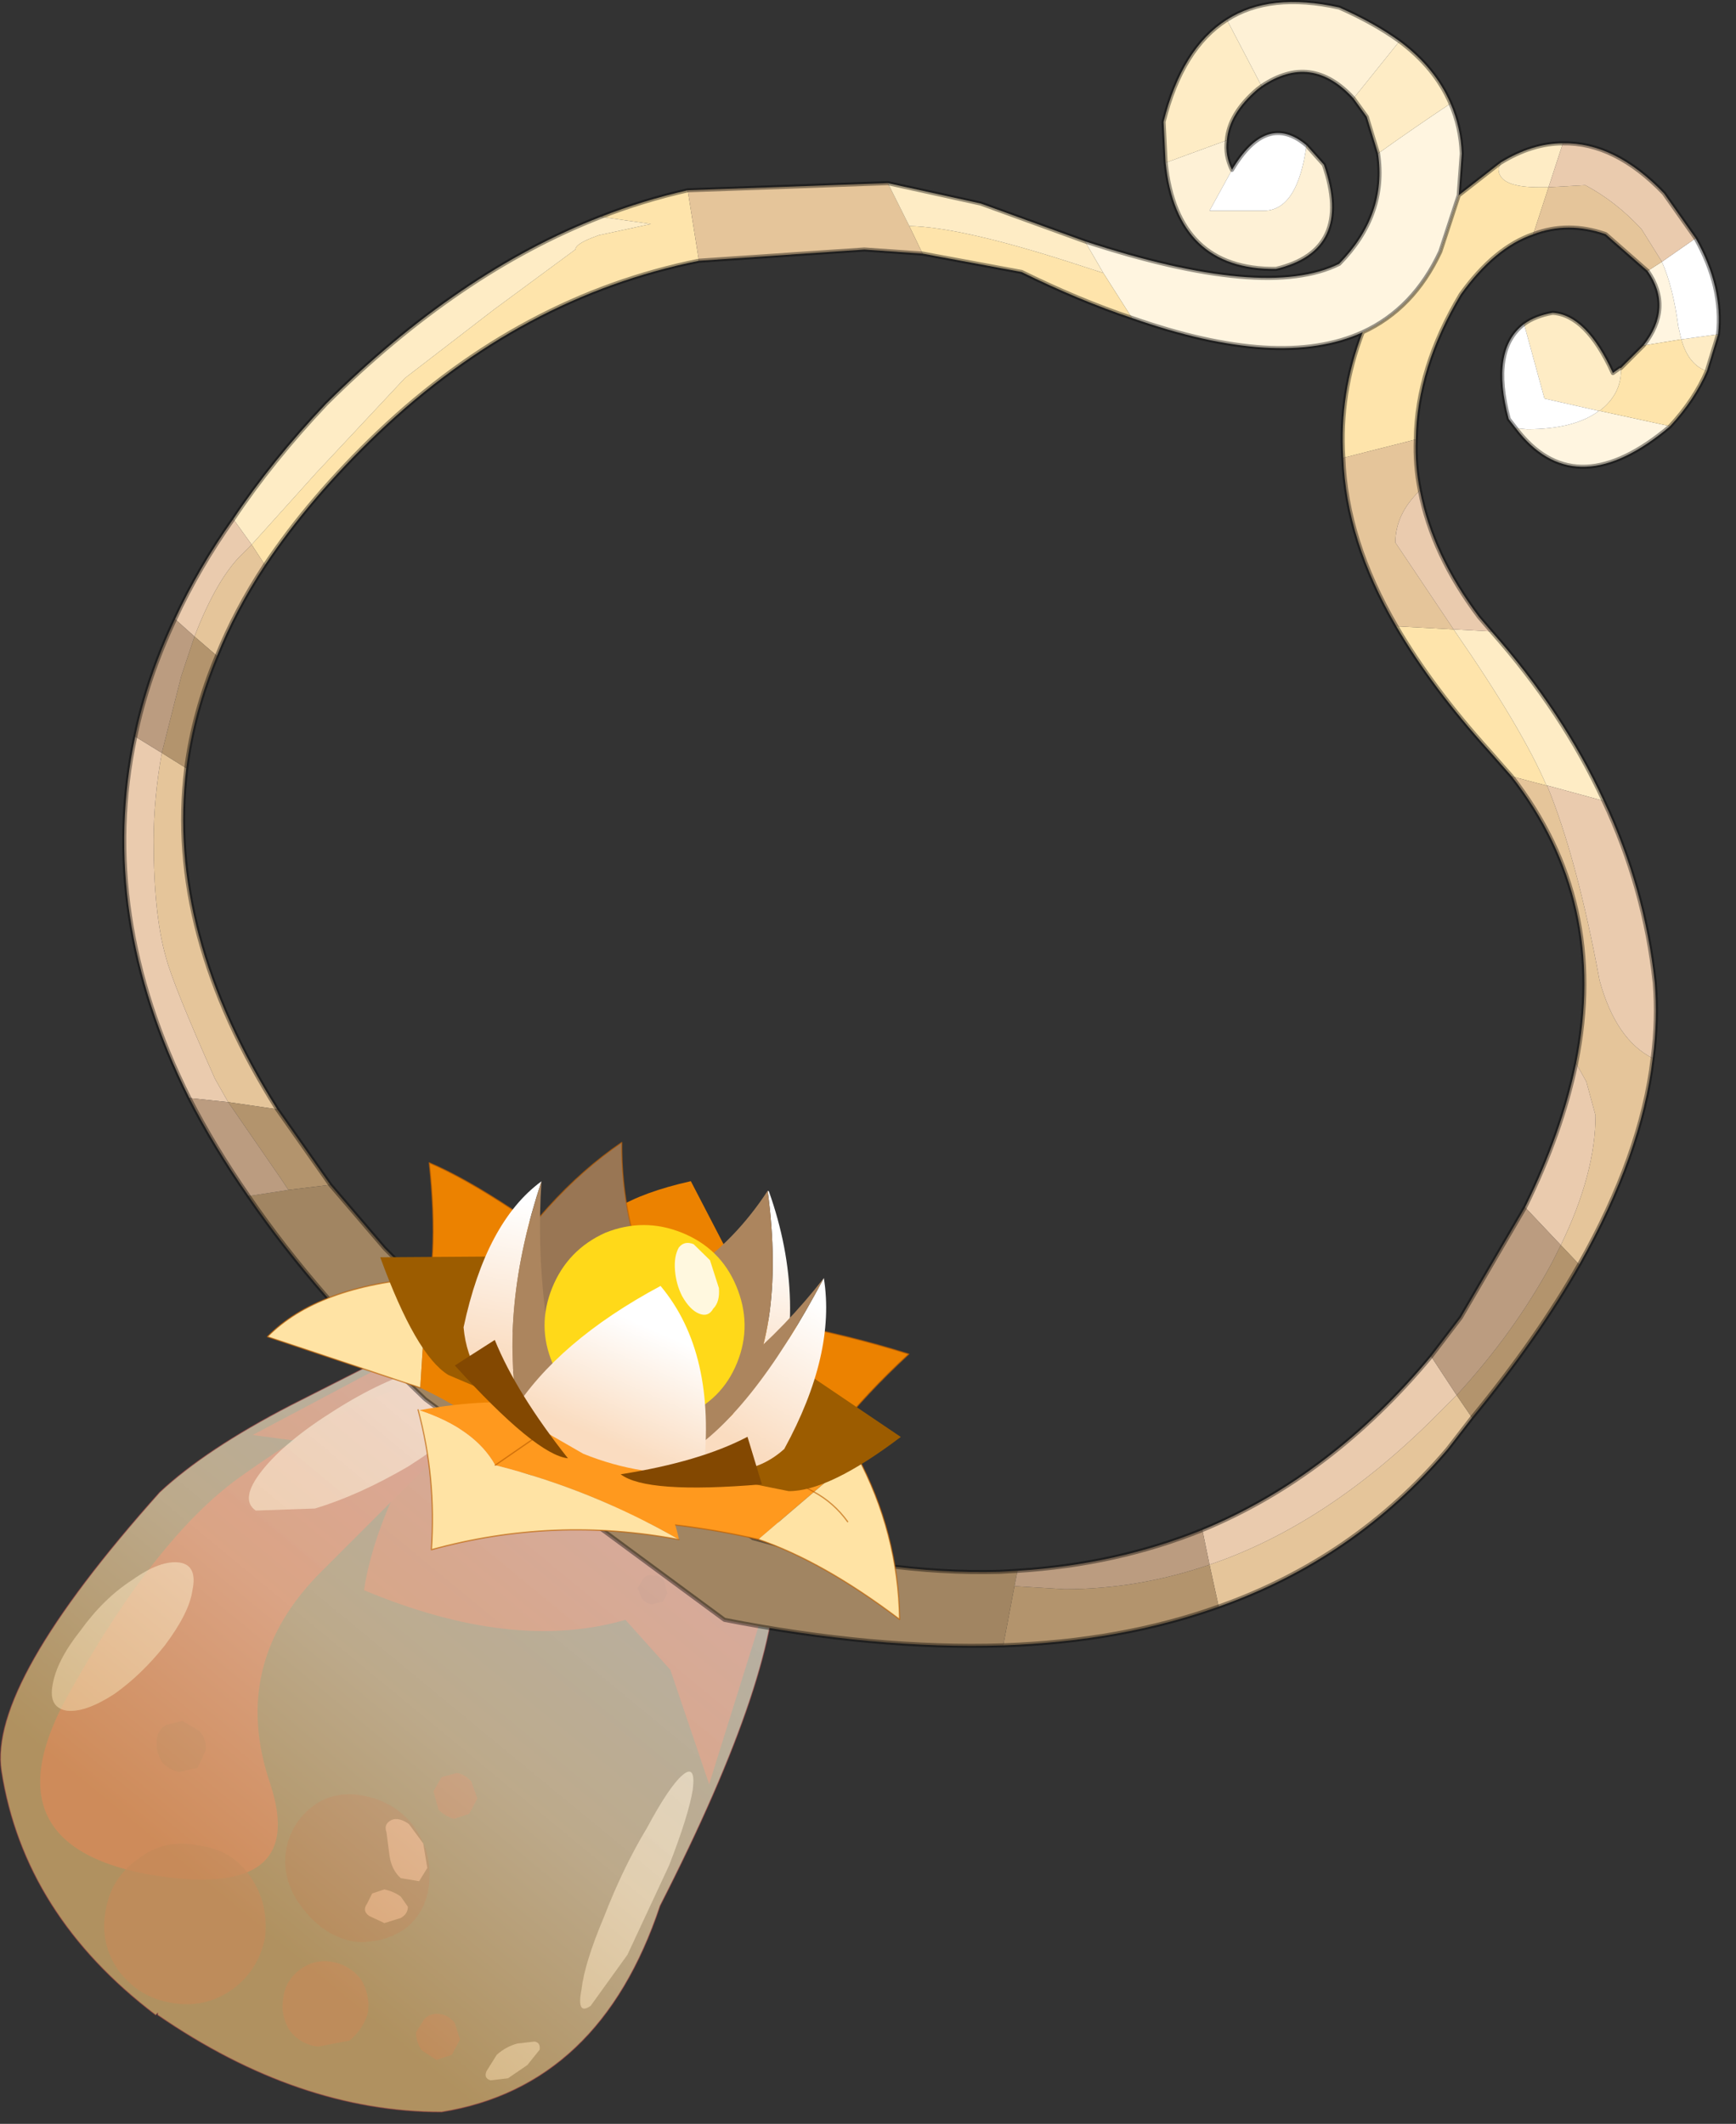 <?xml version="1.0" encoding="UTF-8" standalone="no"?>
<!DOCTYPE svg PUBLIC "-//W3C//DTD SVG 1.1//EN" "http://www.w3.org/Graphics/SVG/1.1/DTD/svg11.dtd">
<svg width="100%" height="100%" viewBox="0 0 85 104" version="1.1" xmlns="http://www.w3.org/2000/svg" xmlns:xlink="http://www.w3.org/1999/xlink" xml:space="preserve" xmlns:serif="http://www.serif.com/" style="fill-rule:evenodd;clip-rule:evenodd;stroke-linecap:round;stroke-linejoin:round;">
    <rect x="0" y="0" width="85" height="104" fill="#333333" stroke="none"/>
    <g transform="matrix(1,0,0,1,-233.378,-148.682)">
        <g>
            <g id="shape0">
                <path d="M270.4,221.05L270.9,227.1L268.1,236.05L266.2,230.45L264,228C260.333,229.067 256.067,228.583 251.2,226.55C251.5,224.583 252.3,222.4 253.6,220L245.75,218.95L254.7,214.2L257.75,213.75C261.117,213.75 264.267,214.8 267.2,216.9L270.4,221.05" style="fill:#8c231d;"/>
                <path d="M252.95,216.65C255.217,215.65 256.65,215.367 257.25,215.8C257.85,216.233 257.417,217.233 255.95,218.8L249.15,225.6C246.117,228.6 245.267,232.067 246.6,236C247.9,239.9 245.883,241.383 240.55,240.45C235.183,239.417 233.967,236.383 236.9,231.35C239.767,226.25 242.583,222.75 245.35,220.85C248.117,218.883 250.65,217.483 252.95,216.65" style="fill:#961f1f;"/>
                <path d="M264.6,226.45L264.9,225.95C265.033,225.817 265.2,225.783 265.4,225.85C265.567,225.817 265.733,225.9 265.9,226.1L266.05,226.7L265.85,227.1L265.3,227.25C265.1,227.217 264.933,227.117 264.8,226.95L264.6,226.45M256.45,235.9L256.75,236.75L256.35,237.5L255.6,237.75C255.3,237.65 255.05,237.5 254.85,237.3L254.6,236.4L255,235.7L255.75,235.5C255.983,235.533 256.217,235.667 256.45,235.9M251.05,245.6C251.35,246.1 251.467,246.633 251.4,247.2C251.267,247.733 250.967,248.2 250.5,248.6L248.95,248.9C248.383,248.833 247.917,248.567 247.55,248.1C247.25,247.6 247.15,247.067 247.25,246.5C247.317,245.933 247.6,245.467 248.1,245.1C248.567,244.767 249.083,244.65 249.65,244.75C250.217,244.85 250.683,245.133 251.05,245.6M253.75,248.2L254.15,247.55C254.35,247.35 254.6,247.267 254.9,247.3C255.2,247.333 255.45,247.483 255.65,247.75L255.9,248.55L255.5,249.3L254.75,249.55L254.05,249.1C253.85,248.833 253.75,248.533 253.75,248.2M244.75,246.1C243.85,246.733 242.85,246.95 241.75,246.75C240.717,246.583 239.867,246.067 239.2,245.2C238.567,244.3 238.35,243.317 238.55,242.25C238.717,241.183 239.25,240.333 240.15,239.7C241.017,239.033 242,238.817 243.1,239.05C244.2,239.183 245.05,239.7 245.65,240.6C246.25,241.467 246.483,242.467 246.35,243.6C246.117,244.667 245.583,245.5 244.75,246.1M241.3,234.95C241.1,234.617 241.017,234.283 241.05,233.95C241.05,233.617 241.2,233.35 241.5,233.15L242.3,232.95L243.15,233.45C243.383,233.717 243.483,234.033 243.45,234.4L243.05,235.25L242.15,235.45C241.817,235.383 241.533,235.217 241.3,234.95" style="fill:#771a1a;fill-opacity:0.7;"/>
                <path d="M253.55,238C254.183,238.833 254.467,239.733 254.4,240.7C254.367,241.7 253.983,242.5 253.25,243.1C252.483,243.633 251.617,243.85 250.65,243.75C249.717,243.55 248.933,243.05 248.3,242.25C247.6,241.417 247.283,240.517 247.35,239.55C247.45,238.583 247.867,237.8 248.6,237.2C249.3,236.633 250.133,236.433 251.1,236.6C252.1,236.767 252.917,237.233 253.55,238" style="fill:#4f1111;fill-opacity:0.7;"/>
                <path d="M253.4,238L254.1,238.95L254.3,240.15L253.9,240.8L253,240.65C252.7,240.383 252.517,240.017 252.45,239.55L252.3,238.4C252.2,238.133 252.283,237.933 252.55,237.8C252.783,237.7 253.067,237.767 253.4,238M253,241.55L253.35,242.05C253.35,242.283 253.233,242.467 253,242.6L252.2,242.85L251.45,242.5C251.217,242.333 251.183,242.133 251.35,241.9L251.6,241.4L252.2,241.2C252.5,241.267 252.767,241.383 253,241.55" style="fill:#ea9999;fill-opacity:0.7;"/>
                <path d="M257.25,215.65C257.75,215.983 257.633,216.617 256.9,217.55C256.167,218.483 254.983,219.467 253.35,220.5C251.75,221.433 250.233,222.117 248.8,222.55L245.9,222.65C245.367,222.283 245.467,221.633 246.2,220.7C246.967,219.733 248.15,218.75 249.75,217.75C251.317,216.75 252.817,216.05 254.25,215.65C255.75,215.217 256.75,215.217 257.25,215.65M238.95,231.65C238.017,232.25 237.25,232.517 236.65,232.45C236.05,232.35 235.817,231.933 235.95,231.2C236.083,230.4 236.533,229.517 237.3,228.55C238.067,227.483 238.917,226.65 239.85,226.05C240.783,225.383 241.567,225.1 242.2,225.2C242.767,225.3 242.967,225.75 242.8,226.55C242.7,227.283 242.25,228.183 241.45,229.25C240.683,230.217 239.85,231.017 238.95,231.65" style="fill:#fff;fill-opacity:0.6;"/>
                <path d="M267.3,236.3C267.167,237.133 266.783,238.367 266.15,240L264.1,244.4L262.3,246.9C261.833,247.233 261.683,246.967 261.85,246.1C261.95,245.233 262.317,244.05 262.95,242.55C263.583,240.917 264.283,239.467 265.05,238.2C265.783,236.833 266.367,235.967 266.8,235.6C267.233,235.233 267.4,235.467 267.3,236.3" style="fill:#fff;fill-opacity:0.6;"/>
                <path d="M259.8,249.05L259.2,249.8L258.25,250.45L257.4,250.55C257.167,250.483 257.1,250.333 257.2,250.1L257.7,249.3C258,249.033 258.333,248.85 258.7,248.75L259.55,248.65C259.75,248.683 259.833,248.817 259.8,249.05" style="fill:#fff;fill-opacity:0.6;"/>
                <path d="M241,247.35C236.7,244.083 234.183,240.1 233.45,235.4C233.017,232.567 235.6,228.017 241.2,221.75C242.7,220.35 244.833,218.933 247.6,217.5L254.8,213.85C259.4,212.317 263.75,213.283 267.85,216.75C270.783,219.317 271.95,222.1 271.35,225.1C271.55,228.6 269.667,234.233 265.7,242C263.733,247.9 260.167,251.267 255,252.1C250.333,252.1 245.7,250.517 241.1,247.35L241.1,247.25L241,247.35" style="fill:url(#_Linear1);"/>
                <path d="M241,247.35C236.7,244.083 234.183,240.1 233.45,235.4C233.017,232.567 235.6,228.017 241.2,221.75C242.7,220.35 244.833,218.933 247.6,217.5L254.8,213.85C259.4,212.317 263.75,213.283 267.85,216.75C270.783,219.317 271.95,222.1 271.35,225.1C271.55,228.6 269.667,234.233 265.7,242C263.733,247.9 260.167,251.267 255,252.1C250.333,252.1 245.7,250.517 241.1,247.35L241.1,247.25L241.05,247.3" style="fill:none;fill-rule:nonzero;stroke:#a14040;stroke-opacity:0.5;stroke-width:0.05px;"/>
                <path d="M315.15,169.55L314.85,169.8C311.883,172.167 309.467,172.117 307.6,169.65L308.15,169.7C309.65,169.7 310.8,169.417 311.6,168.85L311.65,168.8L311.7,168.8L315.15,169.55M313.85,165.6C314.817,164.367 314.883,163.15 314.05,161.95L314.75,161.5C315.117,162.333 315.383,163.383 315.55,164.65L315.7,165.3L313.85,165.6M286.5,160.5C292.4,162.433 296.55,162.8 298.95,161.6C300.517,160 301.15,158.2 300.85,156.2C302.017,155.367 303.2,154.55 304.4,153.75C304.733,154.517 304.917,155.333 304.95,156.2L304.8,158.25L303.9,161C303.033,162.867 301.767,164.183 300.1,164.95C297.4,166.183 293.633,165.95 288.8,164.25L287.4,162.05L286.5,160.5" style="fill:#fff5e0;"/>
                <path d="M315.7,165.3C315.933,166.133 316.35,166.65 316.95,166.85C316.55,167.783 315.95,168.683 315.15,169.55L311.7,168.8C312.4,168.267 312.75,167.6 312.75,166.8L312.7,166.7L312.75,166.7L313.85,165.6L315.7,165.3M308.45,160.15C307.183,160.583 306,161.567 304.9,163.1C303.467,165.5 302.733,167.867 302.7,170.2L299.15,171.1C299.017,169 299.333,166.95 300.1,164.95C301.767,164.183 303.033,162.867 303.9,161L304.8,158.25L306.85,156.65L306.75,156.95C306.75,157.55 307.4,157.85 308.7,157.85L309.2,157.85L308.45,160.15M262.8,159.3C264.167,158.767 265.583,158.333 267.05,158L267.6,161.45C261.8,162.617 256.567,165.417 251.9,169.85C249.667,171.983 247.817,174.15 246.35,176.35L245.7,175.35L248.85,171.85L253.2,167.2L257.55,163.85L261.55,160.9C261.55,160.7 261.933,160.467 262.7,160.2L265.25,159.65L262.8,159.3M288.8,164.25C287.1,163.683 285.3,162.933 283.4,162L278.55,161.1L277.9,159.75C279.567,159.783 282.167,160.367 285.7,161.5L287.4,162.05L288.8,164.25M307.4,186.7L306.3,185.45C304.433,183.383 302.917,181.35 301.75,179.35L304.55,179.5L304.65,179.65C306.817,182.783 308.3,185.283 309.1,187.15L307.4,186.7" style="fill:#fee4ab;"/>
                <path d="M314.05,161.95L312,160.15C310.767,159.717 309.583,159.717 308.45,160.15L309.2,157.85L311,157.75C312,158.283 312.917,159 313.75,159.9L314.75,161.5L314.05,161.95M302.7,170.2C302.667,171.033 302.733,171.867 302.9,172.7C302.1,173.467 301.7,174.317 301.7,175.25L304.55,179.5L301.75,179.35C300.117,176.55 299.25,173.8 299.15,171.1L302.7,170.2M314.3,200.5C313.933,203.633 312.733,207 310.7,210.6L309.8,209.65C310.933,207.317 311.5,205.2 311.5,203.3L311.05,201.65L310.55,200.75C311.617,195.45 310.567,190.767 307.4,186.7L309.1,187.15L309.15,187.15L309.15,187.2C310.117,189.567 310.967,192.733 311.7,196.7C312.233,198.633 313.1,199.9 314.3,200.5M305.45,218.1L304.25,219.65C301.217,223.217 297.483,225.783 293.05,227.35L292.6,225.3C296.433,224 300.117,221.583 303.65,218.05L304.7,217L305.45,218.1M267.05,158L276.85,157.65L277.9,159.75L278.55,161.1L275.7,160.9L267.6,161.45L267.05,158M246.35,176.35C245.383,177.817 244.6,179.3 244,180.8L242.9,179.85C243.633,177.95 244.417,176.6 245.25,175.8L245.7,175.35L246.35,176.35M242.5,186.3C241.833,191.667 243.317,197.233 246.95,203L244.55,202.65L243.9,201.5C242.533,198.433 241.733,196.45 241.5,195.55C241.1,194.15 240.9,192.25 240.9,189.85C240.9,188.483 241.033,187.05 241.3,185.55L242.5,186.3" style="fill:#e5c59a;"/>
                <path d="M310.7,210.6C309.333,213 307.583,215.5 305.45,218.1L304.7,217C306.6,214.933 308.167,212.75 309.4,210.45L309.8,209.65L310.7,210.6M293.05,227.35C289.883,228.483 286.367,229.117 282.5,229.25L283.05,226.35L285.5,226.5C287.9,226.5 290.267,226.1 292.6,225.3L293.05,227.35M244,180.8C243.233,182.633 242.733,184.467 242.5,186.3L241.3,185.55L242.25,181.8L242.9,179.85L244,180.8M246.95,203L249.55,206.7L247.5,206.95L247.1,206.35L244.55,202.65L246.95,203" style="fill:#b3946d;"/>
                <path d="M282.5,229.25C278.333,229.383 273.783,228.967 268.85,228L254.2,217.2C250.667,213.833 247.783,210.517 245.55,207.25L247.5,206.95L249.55,206.7L252.2,209.8L257.3,214.95L270.25,224C274.55,225.2 278.567,225.75 282.3,225.65L283.2,225.6L283.05,226.35L282.5,229.25" style="fill:#a18562;"/>
                <path d="M317.5,165.05L316.95,166.85C316.35,166.65 315.933,166.133 315.7,165.3L317.5,165.05M308,164.55C308.367,164.283 308.833,164.1 309.4,164C310.5,164.067 311.483,165.05 312.35,166.95L312.7,166.7L312.75,166.8C312.75,167.6 312.4,168.267 311.7,168.8L311.65,168.8L309,168.2L308,164.55M306.4,179.6C308.733,182.233 310.567,185 311.9,187.9L309.15,187.15L309.1,187.15C308.3,185.283 306.817,182.783 304.65,179.65L304.55,179.5L306.4,179.6M244.8,174.1C246.067,172.2 247.583,170.317 249.35,168.45C253.683,164.15 258.167,161.1 262.8,159.3L265.25,159.65L262.7,160.2C261.933,160.467 261.55,160.7 261.55,160.9L257.55,163.85L253.2,167.2L248.85,171.85L245.7,175.35L244.8,174.1M276.85,157.65L281.4,158.65L286.5,160.5L287.4,162.05L285.7,161.5C282.167,160.367 279.567,159.783 277.9,159.75L276.85,157.65M300.85,156.2L300.3,154.4L299.65,153.5L301.9,150.7C303.067,151.567 303.9,152.583 304.4,153.75C303.2,154.55 302.017,155.367 300.85,156.2M295.15,152.9L294.95,153.05C294.017,153.85 293.517,154.683 293.45,155.55L290.45,156.65L290.35,154.65C290.95,152.25 291.983,150.583 293.45,149.65L295.15,152.9M306.85,156.65C307.883,156.017 308.9,155.7 309.9,155.7L309.2,157.85L308.7,157.85C307.4,157.85 306.75,157.55 306.75,156.95L306.85,156.65" style="fill:#feecc5;"/>
                <path d="M299.65,153.5C298.283,152 296.783,151.8 295.15,152.9L293.45,149.65C294.85,148.75 296.683,148.55 298.95,149.05C300.083,149.55 301.067,150.1 301.9,150.7L299.65,153.5M293.45,155.55C293.383,156.05 293.467,156.533 293.7,157L292.6,159L295.2,159C296.333,159.033 297.05,157.967 297.35,155.8L298.2,156.75C299.167,159.55 298.383,161.25 295.85,161.85C292.617,161.883 290.817,160.15 290.45,156.65L293.45,155.55" style="fill:#fef1d6;"/>
                <path d="M317.5,165.05L315.7,165.3L315.55,164.65C315.383,163.383 315.117,162.333 314.75,161.5L316.4,160.35C317.3,161.95 317.667,163.517 317.5,165.05M307.6,169.65L307.25,169.2C306.65,166.933 306.9,165.383 308,164.55L309,168.2L311.65,168.8L311.6,168.85C310.8,169.417 309.65,169.7 308.15,169.7L307.6,169.65M293.7,157C294.833,155.1 296.05,154.7 297.35,155.8C297.05,157.967 296.333,159.033 295.2,159L292.6,159L293.7,157" style="fill:#fff;"/>
                <path d="M302.9,172.7C303.3,174.8 304.267,176.867 305.8,178.9L306.4,179.6L304.55,179.5L301.7,175.25C301.7,174.317 302.1,173.467 302.9,172.7M311.9,187.9C313.233,190.733 314.067,193.7 314.4,196.8C314.5,198 314.467,199.233 314.3,200.5C313.1,199.9 312.233,198.633 311.7,196.7C310.967,192.733 310.117,189.567 309.15,187.2L309.15,187.15L311.9,187.9M242.65,202.45C239.65,196.45 238.767,190.55 240,184.75L241.3,185.55C241.033,187.05 240.9,188.483 240.9,189.85C240.9,192.25 241.1,194.15 241.5,195.55C241.733,196.45 242.533,198.433 243.9,201.5L244.55,202.65L242.65,202.45M241.95,179C242.717,177.333 243.667,175.7 244.8,174.1L245.7,175.35L245.25,175.8C244.417,176.6 243.633,177.95 242.9,179.85L241.95,179M309.9,155.7C311.6,155.667 313.25,156.483 314.85,158.15L316.4,160.35L314.75,161.5L313.75,159.9C312.917,159 312,158.283 311,157.75L309.2,157.85L309.9,155.7M292.25,223.6C296.45,221.867 300.183,219.033 303.45,215.1L304.7,217L303.65,218.05C300.117,221.583 296.433,224 292.6,225.3L292.25,223.6M308.05,207.8C309.25,205.367 310.083,203.017 310.55,200.75L311.05,201.65L311.5,203.3C311.5,205.2 310.933,207.317 309.8,209.65L308.05,207.8" style="fill:#eacbae;"/>
                <path d="M245.55,207.25C244.417,205.617 243.45,204.017 242.65,202.45L244.55,202.65L247.1,206.35L247.5,206.95L245.55,207.25M240,184.75C240.4,182.817 241.05,180.9 241.95,179L242.9,179.85L242.25,181.8L241.3,185.55L240,184.75M283.2,225.6C286.433,225.4 289.45,224.733 292.25,223.6L292.6,225.3C290.267,226.1 287.9,226.5 285.5,226.5L283.05,226.35L283.2,225.6M303.45,215.1L304.9,213.2L308.05,207.8L309.8,209.65L309.4,210.45C308.167,212.75 306.6,214.933 304.7,217L303.45,215.1" style="fill:#bb9c80;"/>
                <path d="M316.95,166.85L317.5,165.05C317.667,163.517 317.3,161.95 316.4,160.35L314.85,158.15C313.25,156.483 311.6,155.667 309.9,155.7C308.9,155.7 307.883,156.017 306.85,156.65L304.8,158.25L303.9,161C303.033,162.867 301.767,164.183 300.1,164.95C297.4,166.183 293.633,165.95 288.8,164.25C287.1,163.683 285.3,162.933 283.4,162L278.55,161.1L275.7,160.9L267.6,161.45C261.8,162.617 256.567,165.417 251.9,169.85C249.667,171.983 247.817,174.15 246.35,176.35C245.383,177.817 244.6,179.3 244,180.8C243.233,182.633 242.733,184.467 242.5,186.3C241.833,191.667 243.317,197.233 246.95,203L249.55,206.7L252.2,209.8L257.3,214.95L270.25,224C274.55,225.2 278.567,225.75 282.3,225.65L283.2,225.6C286.433,225.4 289.45,224.733 292.25,223.6C296.45,221.867 300.183,219.033 303.45,215.1L304.9,213.2L308.05,207.8C309.25,205.367 310.083,203.017 310.55,200.75C311.617,195.45 310.567,190.767 307.4,186.7L306.3,185.45C304.433,183.383 302.917,181.35 301.75,179.35C300.117,176.55 299.25,173.8 299.15,171.1C299.017,169 299.333,166.95 300.1,164.95M316.95,166.85C316.55,167.783 315.95,168.683 315.15,169.55L314.85,169.8C311.883,172.167 309.467,172.117 307.6,169.65L307.25,169.2C306.65,166.933 306.9,165.383 308,164.55C308.367,164.283 308.833,164.1 309.4,164C310.5,164.067 311.483,165.05 312.35,166.95L312.7,166.7L312.75,166.7L313.85,165.6C314.817,164.367 314.883,163.15 314.05,161.95L312,160.15C310.767,159.717 309.583,159.717 308.45,160.15C307.183,160.583 306,161.567 304.9,163.1C303.467,165.5 302.733,167.867 302.7,170.2C302.667,171.033 302.733,171.867 302.9,172.7C303.3,174.8 304.267,176.867 305.8,178.9L306.4,179.6C308.733,182.233 310.567,185 311.9,187.9C313.233,190.733 314.067,193.7 314.4,196.8C314.5,198 314.467,199.233 314.3,200.5C313.933,203.633 312.733,207 310.7,210.6C309.333,213 307.583,215.5 305.45,218.1L304.25,219.65C301.217,223.217 297.483,225.783 293.05,227.35C289.883,228.483 286.367,229.117 282.5,229.25C278.333,229.383 273.783,228.967 268.85,228L254.2,217.2C250.667,213.833 247.783,210.517 245.55,207.25C244.417,205.617 243.45,204.017 242.65,202.45C239.65,196.45 238.767,190.55 240,184.75C240.4,182.817 241.05,180.9 241.95,179C242.717,177.333 243.667,175.7 244.8,174.1C246.067,172.2 247.583,170.317 249.35,168.45C253.683,164.15 258.167,161.1 262.8,159.3C264.167,158.767 265.583,158.333 267.05,158L276.85,157.65L281.4,158.65L286.5,160.5C292.4,162.433 296.55,162.8 298.95,161.6C300.517,160 301.15,158.2 300.85,156.2L300.3,154.4L299.65,153.5C298.283,152 296.783,151.8 295.15,152.9L294.95,153.05C294.017,153.85 293.517,154.683 293.45,155.55C293.383,156.05 293.467,156.533 293.7,157C294.833,155.1 296.05,154.7 297.35,155.8L298.2,156.75C299.167,159.55 298.383,161.25 295.85,161.85C292.617,161.883 290.817,160.15 290.45,156.65L290.35,154.65C290.95,152.25 291.983,150.583 293.45,149.65C294.85,148.75 296.683,148.55 298.95,149.05C300.083,149.55 301.067,150.1 301.9,150.7C303.067,151.567 303.9,152.583 304.4,153.75C304.733,154.517 304.917,155.333 304.95,156.2L304.8,158.25" style="fill:none;fill-rule:nonzero;stroke:#000;stroke-opacity:0.4;stroke-width:0.2px;"/>
            </g>
            <g id="sprite0" transform="matrix(1.132,0.458,-0.458,1.132,262.95,218.5)">
                <g id="shape1">
                    <path d="M-1.3,-5.3L-8.4,-1.25C-8.5,-2.817 -9.183,-4.783 -10.45,-7.15C-8.45,-7.117 -5.4,-6.5 -1.3,-5.3" style="fill:#ec8200;"/>
                    <path d="M-8.4,-1.25C-8.5,-2.817 -9.183,-4.783 -10.45,-7.15C-8.45,-7.117 -5.4,-6.5 -1.3,-5.3" style="fill:none;fill-rule:nonzero;stroke:#ba5e02;stroke-opacity:0.65;stroke-width:0.05px;"/>
                    <path d="M0,-5.15C3.5,-6.283 6.917,-6.983 10.25,-7.25C8.917,-4.417 8.217,-1.983 8.15,0.05L0,-5.15" style="fill:#ec8200;"/>
                    <path d="M8.15,0.05C8.217,-1.983 8.917,-4.417 10.25,-7.25C6.917,-6.983 3.5,-6.283 0,-5.15" style="fill:none;fill-rule:nonzero;stroke:#ba5e02;stroke-opacity:0.65;stroke-width:0.05px;"/>
                    <path d="M-8.8,-2.85L-7.4,1.35L-13.85,1.75C-13.117,-0.017 -11.433,-1.55 -8.8,-2.85" style="fill:#ffe3a4;"/>
                    <path d="M-8.8,-2.85L-5.4,-1.5L-4.05,-0.25L-3.55,2.1C-4.717,1.667 -6,1.417 -7.4,1.35L-8.8,-2.85" style="fill:#ec8200;"/>
                    <path d="M-7.4,1.35L-13.85,1.75C-13.117,-0.017 -11.433,-1.55 -8.8,-2.85" style="fill:none;fill-rule:nonzero;stroke:#ba5e02;stroke-opacity:0.65;stroke-width:0.05px;"/>
                    <path d="M9.85,-2.7L8.8,-0.7C7.633,-0.867 6.283,-0.65 4.75,-0.05C6.283,-0.65 7.633,-0.867 8.8,-0.7L7.45,1.9C5.383,2.233 3.417,2.75 1.55,3.45C1.45,1.683 2.85,-0.133 5.75,-2L9.85,-2.7" style="fill:#ff991e;"/>
                    <path d="M8.8,-0.7L9.85,-2.7C11.65,-1.2 13,0.617 13.9,2.75C11.433,2.083 9.283,1.8 7.45,1.9L8.8,-0.7C9.4,-0.633 9.967,-0.433 10.5,-0.1C9.967,-0.433 9.4,-0.633 8.8,-0.7" style="fill:#ffe3a4;"/>
                    <path d="M9.85,-2.7L5.75,-2M1.55,3.45C3.417,2.75 5.383,2.233 7.45,1.9C9.283,1.8 11.433,2.083 13.9,2.75C13,0.617 11.65,-1.2 9.85,-2.7" style="fill:none;fill-rule:nonzero;stroke:#ba5e02;stroke-opacity:0.65;stroke-width:0.05px;"/>
                    <path d="M8.8,-0.7C9.4,-0.633 9.967,-0.433 10.5,-0.1M8.8,-0.7C7.633,-0.867 6.283,-0.65 4.75,-0.05" style="fill:none;fill-rule:nonzero;stroke:#ba5e02;stroke-opacity:0.65;stroke-width:0.05px;"/>
                    <path d="M-7.1,2.2L-7.15,2.2L-7.1,2.2" style="fill:#7cd100;"/>
                    <path d="M4.5,3.1C1.833,2.733 -0.817,2.733 -3.45,3.1C-4.317,2.4 -5.533,2.1 -7.1,2.2C-5.533,1.2 -4,0.5 -2.5,0.1L-1.25,-0.15L-0.1,0.1C2.033,0.7 3.567,1.7 4.5,3.1M-2.1,1.05L-3.45,3.1L-2.1,1.05" style="fill:#ff991e;"/>
                    <path d="M-7.1,2.2C-5.533,2.1 -4.317,2.4 -3.45,3.1C-0.817,2.733 1.833,2.733 4.5,3.1C1.167,3.767 -1.85,5.133 -4.55,7.2C-5.15,5.367 -6.017,3.7 -7.15,2.2L-7.1,2.2" style="fill:#ffe3a4;"/>
                    <path d="M-3.45,3.1L-2.1,1.05" style="fill:none;fill-rule:nonzero;stroke:#ba5e02;stroke-opacity:0.65;stroke-width:0.05px;"/>
                    <path d="M-7.15,2.2C-6.017,3.7 -5.15,5.367 -4.55,7.2C-1.85,5.133 1.167,3.767 4.5,3.1" style="fill:none;fill-rule:nonzero;stroke:#ba5e02;stroke-opacity:0.65;stroke-width:0.05px;"/>
                    <path d="M-3.35,-6.4C-3.583,-7.567 -2.617,-8.9 -0.45,-10.4L3.35,-7.15C1.05,-7.283 -1.117,-6.85 -3.15,-5.85L-3.35,-6.4" style="fill:#ec8200;"/>
                    <path d="M6.5,-5.05L11.2,-4.05C9.967,-1.983 8.85,-0.75 7.85,-0.35L5.2,0.15C6.933,-1.783 7.367,-3.517 6.5,-5.05M-6.85,-4.55C-6.483,-2.717 -5.483,-1.033 -3.85,0.5L-6.55,0.45C-7.55,0.283 -8.983,-0.833 -10.85,-2.9L-6.85,-4.55" style="fill:#9c5c00;"/>
                    <path d="M-6.45,-3C-5.95,-6.1 -5,-8.7 -3.6,-10.8C-2.6,-8.267 -0.967,-6.167 1.3,-4.5C-3.233,-1.933 -5.817,-1.433 -6.45,-3" style="fill:#997654;"/>
                    <path d="M-6.45,-3C-5.95,-6.1 -5,-8.7 -3.6,-10.8C-2.6,-8.267 -0.967,-6.167 1.3,-4.5" style="fill:none;fill-rule:nonzero;stroke:#ba5e02;stroke-opacity:0.6;stroke-width:0.05px;"/>
                    <path d="M-3.35,0.85C-4.917,0.55 -6.033,-0.25 -6.7,-1.55C-7.2,-4.383 -6.967,-6.583 -6,-8.15C-5.767,-4.55 -4.883,-1.55 -3.35,0.85" style="fill:url(#_Linear2);"/>
                    <path d="M-6,-8.15C-4.933,-4.917 -3.267,-1.883 -1,0.95L-3.35,0.85C-4.883,-1.55 -5.767,-4.55 -6,-8.15" style="fill:#ac855e;"/>
                    <path d="M2.6,-11.2L2.55,-11.2L2.6,-11.2" style="fill:#fff1d1;"/>
                    <path d="M4.6,-2.4C5.167,-4.867 4.483,-7.8 2.55,-11.2L2.6,-11.2C4.7,-8.833 5.85,-6.183 6.05,-3.25C5.65,-2.583 5.167,-2.3 4.6,-2.4" style="fill:url(#_Linear3);"/>
                    <path d="M2.55,-11.2C4.483,-7.8 5.167,-4.867 4.6,-2.4C2.7,-2.167 0.383,-2.617 -2.35,-3.75C0.317,-5.65 1.95,-8.133 2.55,-11.2" style="fill:#ac855e;"/>
                    <path d="M3.3,0.05C4.633,-1.617 5.517,-4.567 5.95,-8.8C7.017,-7.033 7.383,-4.717 7.05,-1.85C6.383,-0.483 5.133,0.15 3.3,0.05" style="fill:url(#_Linear4);"/>
                    <path d="M3.3,0.05L1.4,-0.25C3.533,-2.783 5.05,-5.633 5.95,-8.8C5.517,-4.567 4.633,-1.617 3.3,0.05" style="fill:#ac855e;"/>
                    <path d="M2.8,-1.55C2.033,-0.75 1.1,-0.35 0,-0.35C-1.1,-0.35 -2.05,-0.75 -2.85,-1.55C-3.617,-2.317 -4,-3.25 -4,-4.35C-4,-5.45 -3.617,-6.4 -2.85,-7.2C-2.05,-7.967 -1.1,-8.35 0,-8.35C1.1,-8.35 2.033,-7.967 2.8,-7.2C3.6,-6.4 4,-5.45 4,-4.35C4,-3.25 3.6,-2.317 2.8,-1.55" style="fill:#ffd919;"/>
                    <path d="M2.3,-6C2.267,-5.733 2.117,-5.6 1.85,-5.6C1.583,-5.6 1.283,-5.733 0.95,-6C0.683,-6.233 0.467,-6.517 0.3,-6.85C0.133,-7.183 0.067,-7.483 0.1,-7.75C0.167,-7.983 0.333,-8.1 0.6,-8.1L1.45,-7.75L2.2,-6.85C2.367,-6.517 2.4,-6.233 2.3,-6" style="fill:#fff8df;"/>
                    <path d="M-0.35,1.35L-3.6,0.9C-3.2,-1.333 -2,-3.65 0,-6.05C2.067,-4.95 3.533,-2.85 4.4,0.25C2.933,0.983 1.35,1.35 -0.35,1.35" style="fill:url(#_Linear5);"/>
                    <path d="M5.5,-1.75L6.75,-0.2C3.983,1.2 2.183,1.783 1.35,1.55C3.183,0.45 4.567,-0.65 5.5,-1.75M-5.35,-1.55C-4.283,-0.45 -2.783,0.65 -0.85,1.75C-1.683,1.983 -3.55,1.4 -6.45,0L-5.35,-1.55" style="fill:#834801;"/>
                </g>
            </g>
        </g>
    </g>
    <defs>
        <linearGradient id="_Linear1" x1="0" y1="0" x2="1" y2="0" gradientUnits="userSpaceOnUse" gradientTransform="matrix(19.169,-23.429,23.429,19.169,247.362,246.993)"><stop offset="0" style="stop-color:#e6ba73;stop-opacity:0.7"/><stop offset="0.07" style="stop-color:#e6ba73;stop-opacity:0.7"/><stop offset="0.51" style="stop-color:#f8ddb1;stop-opacity:0.7"/><stop offset="1" style="stop-color:#fef4e0;stop-opacity:0.65"/></linearGradient>
        <linearGradient id="_Linear2" x1="0" y1="0" x2="1" y2="0" gradientUnits="userSpaceOnUse" gradientTransform="matrix(-1.311,-6.717,6.717,-1.311,-5.008,-0.389)"><stop offset="0" style="stop-color:#fadcc0;stop-opacity:1"/><stop offset="0.07" style="stop-color:#fadcc0;stop-opacity:1"/><stop offset="1" style="stop-color:#fff;stop-opacity:1"/></linearGradient>
        <linearGradient id="_Linear3" x1="0" y1="0" x2="1" y2="0" gradientUnits="userSpaceOnUse" gradientTransform="matrix(-1.311,-6.062,6.062,-1.311,5.193,-3.367)"><stop offset="0" style="stop-color:#fadcc0;stop-opacity:1"/><stop offset="0.07" style="stop-color:#fadcc0;stop-opacity:1"/><stop offset="1" style="stop-color:#fff;stop-opacity:1"/></linearGradient>
        <linearGradient id="_Linear4" x1="0" y1="0" x2="1" y2="0" gradientUnits="userSpaceOnUse" gradientTransform="matrix(0.819,-6.881,6.881,0.819,5.172,-0.912)"><stop offset="0" style="stop-color:#fadcc0;stop-opacity:1"/><stop offset="0.07" style="stop-color:#fadcc0;stop-opacity:1"/><stop offset="1" style="stop-color:#fff;stop-opacity:1"/></linearGradient>
        <linearGradient id="_Linear5" x1="0" y1="0" x2="1" y2="0" gradientUnits="userSpaceOnUse" gradientTransform="matrix(0.164,-5.243,5.243,0.164,0.388,0.92)"><stop offset="0" style="stop-color:#fadcc0;stop-opacity:1"/><stop offset="0.07" style="stop-color:#fadcc0;stop-opacity:1"/><stop offset="1" style="stop-color:#fff;stop-opacity:1"/></linearGradient>
    </defs>
</svg>
